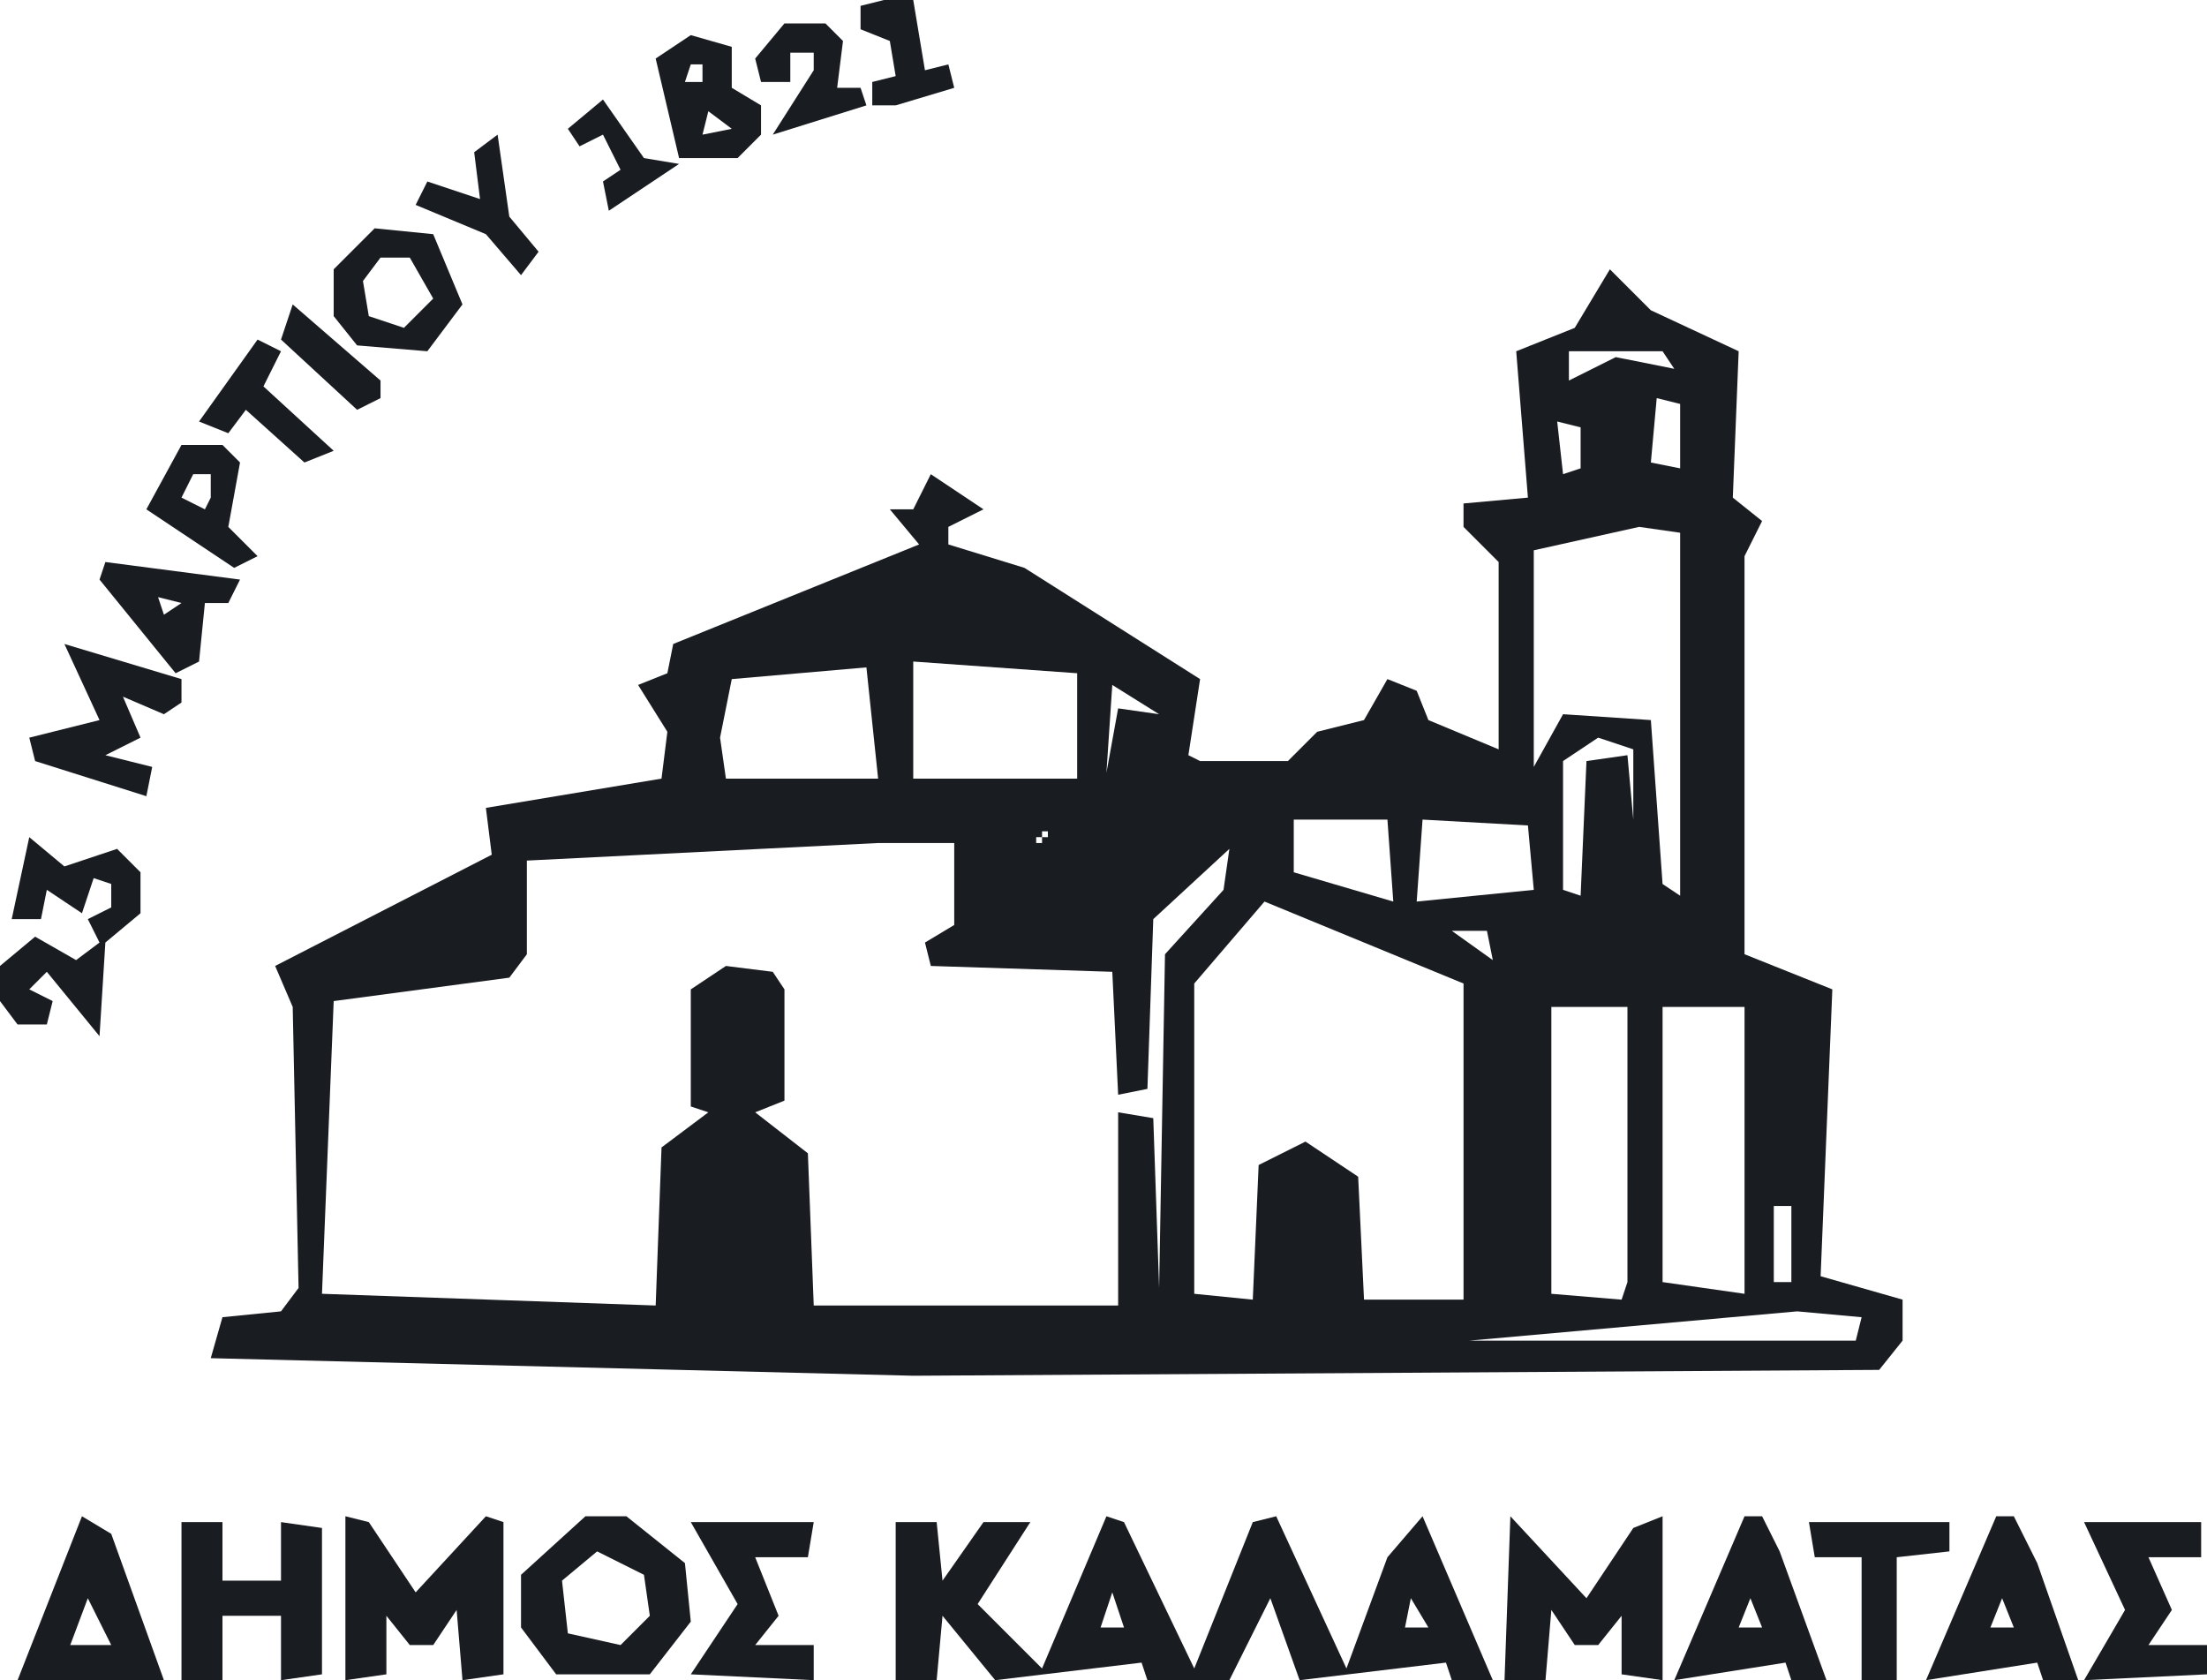 <svg version="1.2" xmlns="http://www.w3.org/2000/svg" viewBox="0 0 377 287" width="377" height="287">
	<title>Path 0</title>
	<style>
		.s0 { opacity: 1;fill: #191d22 } 
	</style>
	<path id="Path 0" fill-rule="evenodd" class="s0" d="m156 0l2 12 4-1 1 4-10 3h-4v-4l4-1-1-6-5-2v-4l4-1zm-156 165l6-5 7 4 4-3-2-4 4-2v-4l-3-1-2 6-6-4-1 5h-5l3-14 6 5 9-3 4 4v7l-6 5-1 16-9-11-3 3 4 2-1 4h-5l-3-4zm134-161h7l3 3-1 8h4l1 3-16 5 7-11v-3h-4v5h-5l-1-4zm-16 2l7 2v7l5 3v5l-4 4h-10l-4-17zm-1 8h3v-3h-2zm3 9l5-1-4-3zm-17-6l7 10 6 1-12 8-1-5 3-2-3-6-4 2-2-3zm-18 6l2 14 5 6-3 4-6-7-12-5 2-4 9 3-1-8zm-21 16l10 1 5 12-6 8-12-1-4-5v-8zm-2 9l1 6 6 2 5-5-4-7h-5zm213-2l7 7 15 7-1 25 5 4-3 6v68l15 6-2 49 14 4v7l-4 5-165 1-120-3 2-7 10-1 3-4-1-48-3-7 37-19-1-8 30-5 1-8-5-8 5-2 1-5 42-17-5-6h4l3-6 9 6-6 3v3l13 4 30 19-2 13 2 1h15l5-5 8-2 4-7 5 2 2 5 12 5v-32l-6-6v-4l11-1-2-25 10-4zm-7 19l8-4 10 2-2-3h-16zm14 14l5 1v-11l-4-1zm-15 2l3-1v-7l-4-1zm-5 13v37l5-9 15 1 2 28 3 2v-62l-7-1zm-106 39h28v-18l-28-2zm-31-17l-2 10 1 7h26l-2-19zm64 16l2-11 7 1-8-5zm78-2v22l3 1 1-23 7-1 1 11v-12l-6-2zm-46 19l17 5-1-14h-16zm21 5l20-2-1-11-18-1zm-64-11h1v-1h-1zm-1 1h1v-1h-1zm-87 3v16l-3 4-30 4-2 50 57 2 1-27 8-6-3-1v-20l6-4 8 1 2 3v19l-5 2 9 7 1 26h52v-33l6 1 1 29 1-57 10-11 1-7-13 12-1 29-5 1-1-21-31-1-1-4 5-3v-14h-13zm114 21v53l10 1 1-23 8-4 9 6 1 21h17v-54l-34-14zm51-4l-1-5h-6zm10 57l12 1 1-3v-47h-13zm19-2l14 2v-49h-14zm19 0h3v-13h-3zm-52 10h66l1-4-11-1zm-201-177l15 13v3l-4 2-13-12zm-6 6l4 2-3 6 12 11-5 2-10-9-3 4-5-2zm-13 18h7l3 3-2 11 5 5-4 2-15-10zm0 9l4 2 1-2v-4h-3zm-13 11l23 3-2 4h-4l-1 10-4 2-13-16zm10 9l3-2-4-1zm-17 5l20 6v4l-3 2-7-3 3 7-6 3 8 2-1 5-19-6-1-4 12-3zm3 149l5 3 9 25h-25zm-2 22h7l-4-8zm47-22l4 1 8 12 12-13 3 1v26l-7 1-1-12-4 6h-4l-4-5v10l-7 1zm41 0h7l10 8 1 10-7 9h-16l-6-8v-9zm-4 11l1 9 9 2 5-5-1-7-8-4zm93-11l3 1 12 25 10-25 4-1 12 26 7-19 6-7 12 28h-7l-1-3-25 3-5-14-7 14h-14l-1-3-25 3-9-11-1 11h-7v-27h7l1 10 7-10h8l-9 14 11 11zm-1 19h4l-2-6zm52 0h4l-3-5zm18-19l13 14 8-12 5-2v28l-7-1v-10l-4 5h-4l-4-6-1 12h-7zm40 0h3l3 6 8 22h-6l-1-3-19 3zm-1 19h4l-2-5zm44-19h3l4 8 7 20h-6l-1-3-19 3zm-1 19h4l-2-5zm-309-18h7v10h10v-10l7 1v25l-7 1v-11h-10v11h-7zm87 0h21l-1 6h-9l4 10-4 5h10v6l-21-1 8-12zm191 0h24v5l-9 1v21h-6v-21h-8zm47 0h20v6h-9l4 9-4 6h10v5l-21 1 7-12z"/>
</svg>